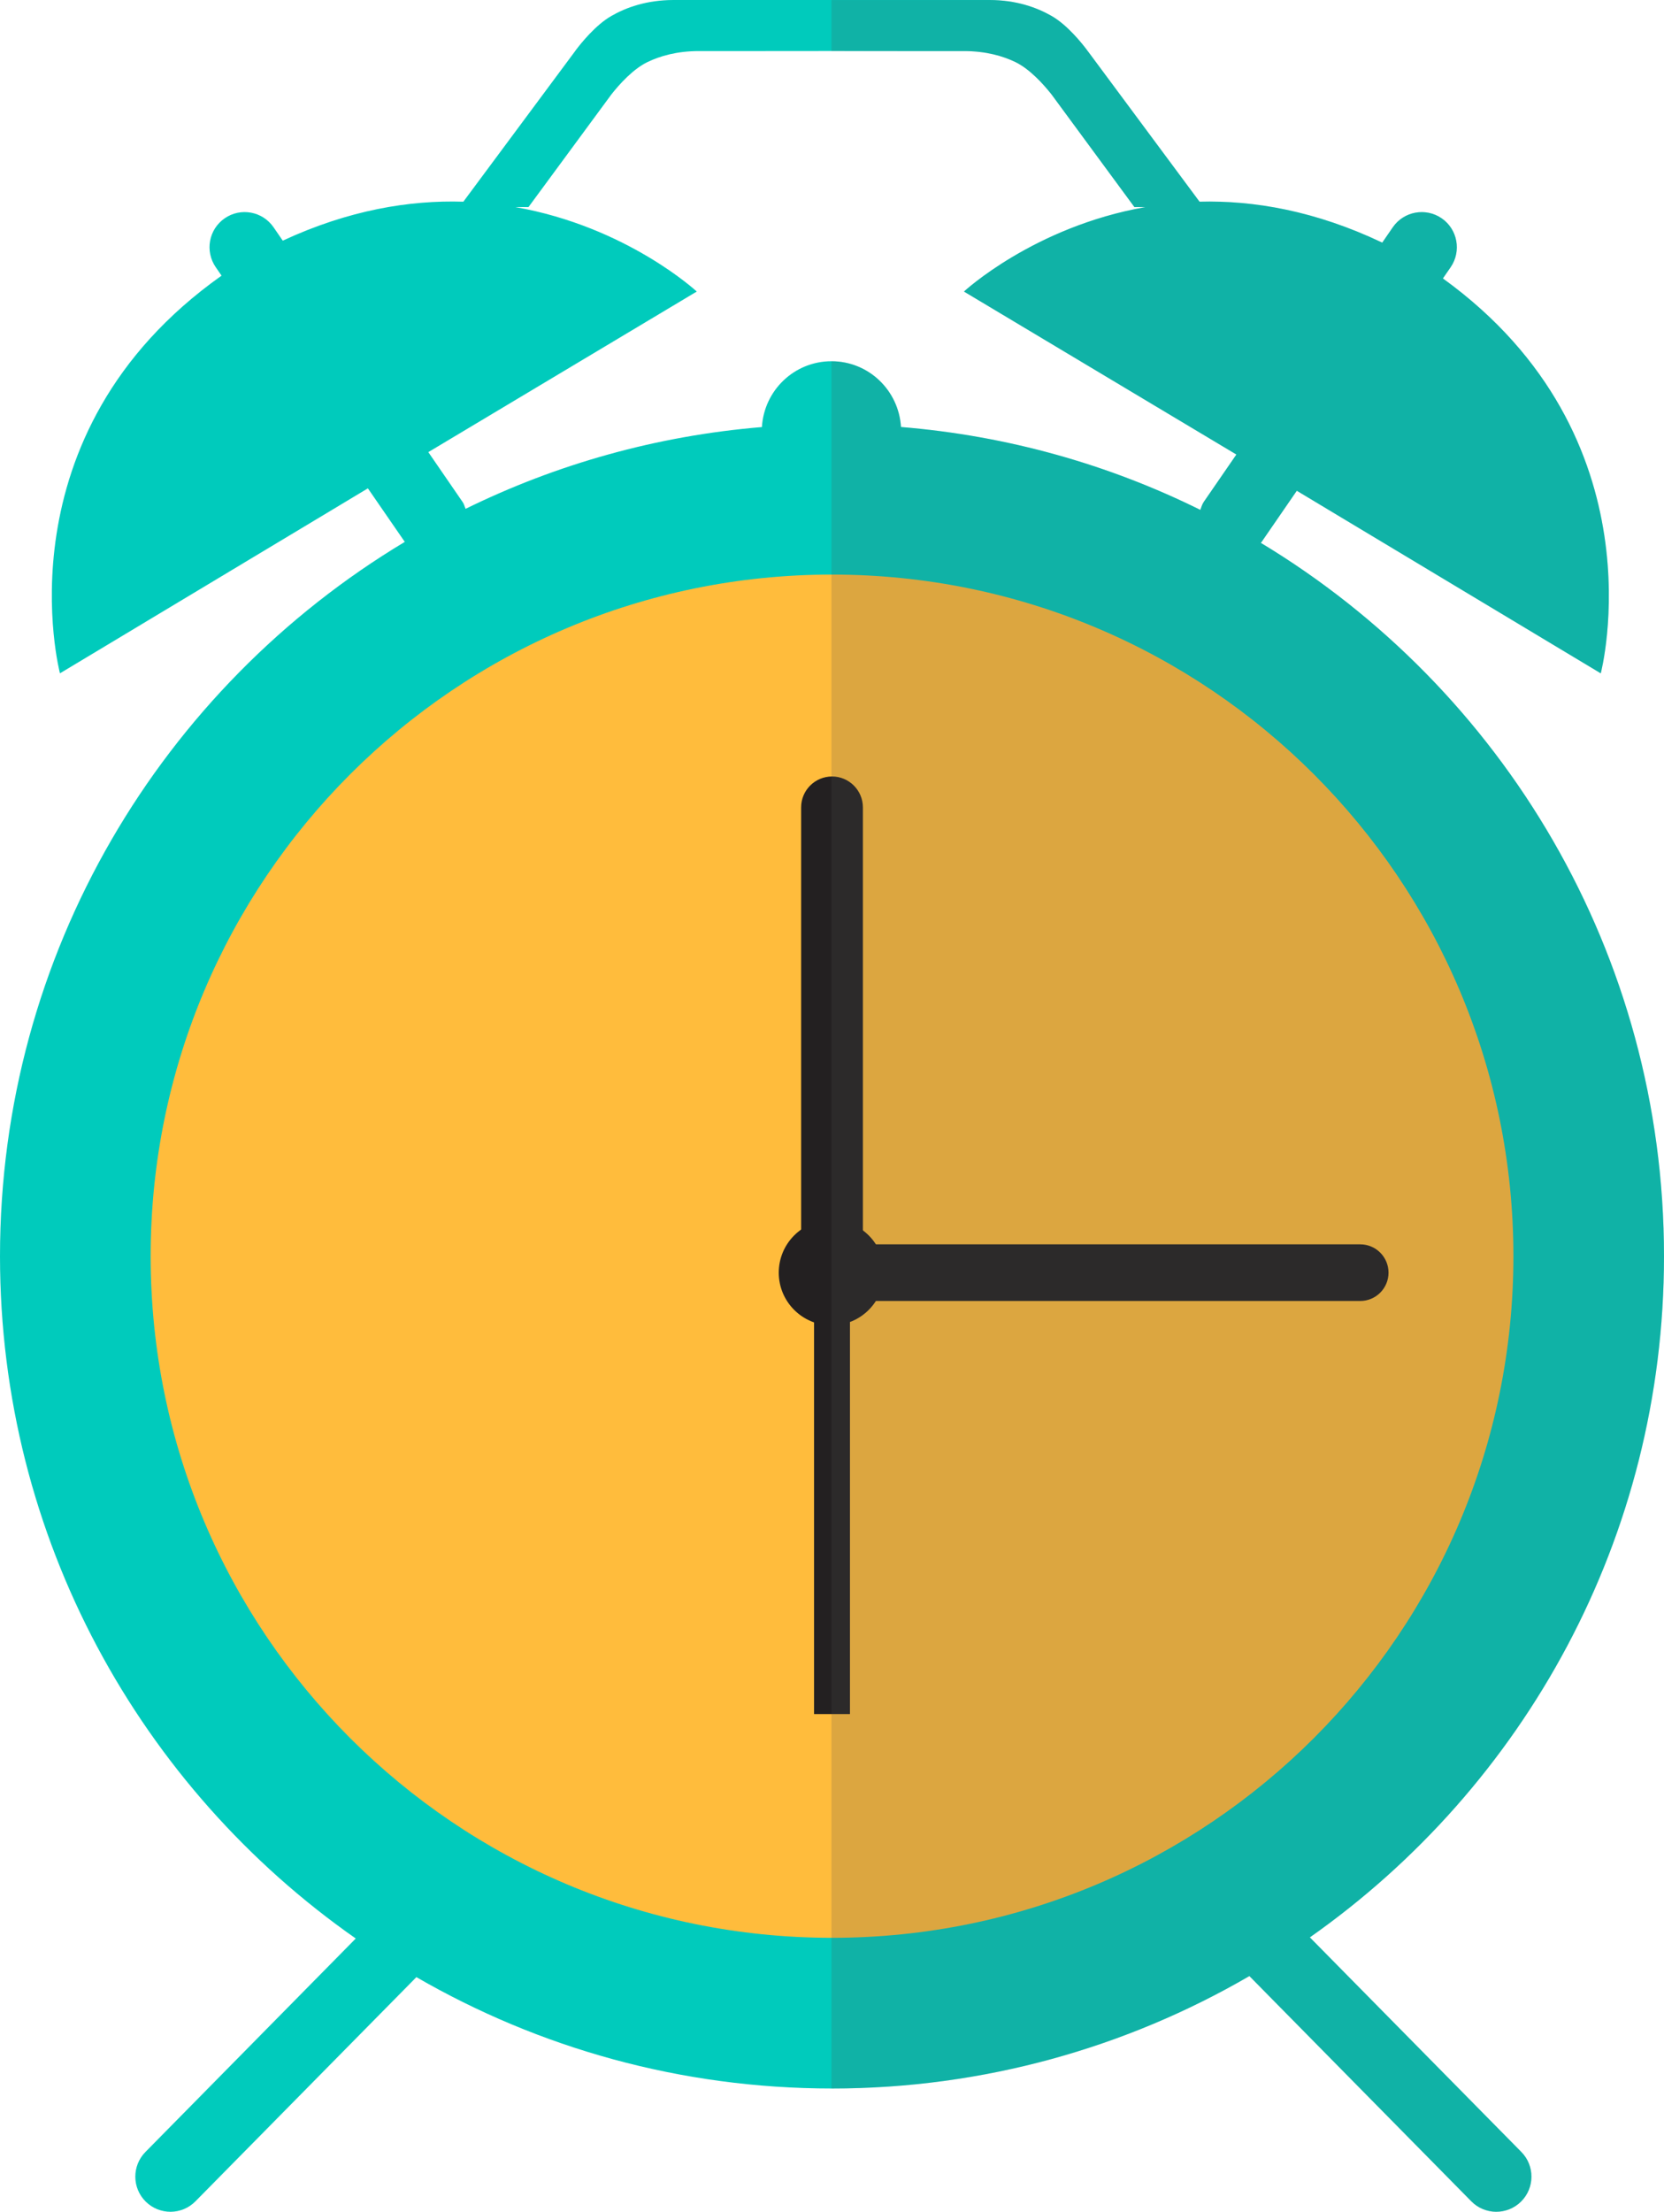 <svg id="_лой_2" xmlns="http://www.w3.org/2000/svg" width="812.84" height="1080" viewBox="0 0 812.84 1080"><g id="School06_82515364"><g id="School06_82515364-2"><path d="M639.84 946.01c104.61-73.54 173-195.04 173-332.61.0-147.87-78.95-277.23-196.98-348.35.09-.12.25-.19.34-.32l17.27-25.09 148.48 89.15s30.37-115.13-77.12-192.83l3.79-5.48c5.36-7.83 3.41-18.52-4.39-23.89-7.83-5.37-18.52-3.4-23.89 4.41l-5.14 7.47c-32.57-15.5-62.68-20.69-89.25-19.99-7.89-10.61-38.13-51.32-54.37-73.25.0.0-.08-.07-.1-.09-.2-.28-.41-.6-.62-.87-2.16-2.87-9.4-12.06-17.21-16.5-7.05-4.04-17.07-7.76-30.32-7.77H329c-13.26.02-23.29 3.73-30.32 7.77-7.83 4.45-15.07 13.64-17.25 16.5-.18.27-.4.58-.62.87.0.02-.07.09-.07.09-16.25 21.92-46.49 62.66-54.4 73.26-26.25-.83-56.05 4.09-88.22 19.02l-4.48-6.52c-5.37-7.81-16.07-9.78-23.85-4.41-7.83 5.37-9.78 16.06-4.41 23.89l2.85 4.13C-1.5 212.31 29.29 328.78 29.29 328.78l150.42-90.32 18.02 26.14C79.28 335.66.0 465.25.0 613.4c0 137.9 68.74 259.67 173.78 333.16L71.05 1050.78c-6.66 6.76-6.59 17.62.16 24.28 6.76 6.64 17.61 6.58 24.27-.18l107.92-109.46c59.76 34.53 129.03 54.38 203.02 54.38s143.94-20.05 203.89-54.9l108.4 109.98c6.65 6.76 17.51 6.81 24.26.18 6.76-6.66 6.84-17.53.18-24.28l-103.29-104.77zm-51.92-700.76c-.78 1.17-1.09 2.45-1.57 3.72-44.71-22.14-94.09-36.2-146.23-40.47-1.11-17.9-15.8-32.11-33.97-32.11s-32.9 14.24-33.97 32.14c-51.6 4.28-100.45 18.17-144.75 39.93-.47-1.08-.69-2.22-1.38-3.23l-16.82-24.46 131.13-78.41s-34.05-31.64-88.65-41.25h6.45l40.51-55.02c4.01-5.08 10.63-12.4 17.61-15.78 6.06-2.92 14.32-5.37 25.13-5.37h.05c22.38.04 64.69-.03 64.69-.03.0.0 42.31.07 64.67.03h.07c10.82.0 19.07 2.45 25.13 5.37 6.96 3.38 13.6 10.7 17.62 15.78l40.5 55.02h5.4c-54.62 9.6-88.67 41.25-88.67 41.25l133.08 79.58-16.04 23.29z" fill="#00cbbc"/><path d="M739.28 613.4c0 183.78-149.04 332.82-332.87 332.82S73.59 797.19 73.59 613.4 222.59 280.56 406.41 280.56 739.28 429.57 739.28 613.4z" fill="#ffbc3c"/><path d="M431.89 621.43c0 14.2-11.51 25.73-25.73 25.73s-25.75-11.53-25.75-25.73 11.53-25.73 25.75-25.73 25.73 11.53 25.73 25.73z" fill="#232021"/><path d="M397.66 644.39h17.53v192.58H397.66z" fill="#232021"/><path d="M421.51 606.35c0 8.33-6.77 15.07-15.07 15.07h0c-8.34.0-15.1-6.75-15.1-15.07V394.24c0-8.33 6.76-15.09 15.1-15.09h0c8.3.0 15.07 6.77 15.07 15.09v212.11z" fill="#232021"/><path d="M678.27 621.43c0 7.65-6.2 13.83-13.82 13.83h-244.19c-7.64.0-13.82-6.18-13.82-13.83h0c0-7.63 6.18-13.83 13.82-13.83h244.19c7.63.0 13.82 6.2 13.82 13.83h0z" fill="#232021"/><path d="M470.83 24.97h.07c10.82.0 19.07 2.45 25.13 5.37 6.96 3.38 13.6 10.7 17.62 15.78l40.5 55.02h5.4c-54.62 9.6-88.67 41.25-88.67 41.25l133.08 79.58-16.04 23.29c-.78 1.17-1.09 2.45-1.57 3.72-44.71-22.14-94.09-36.2-146.23-40.47-1.11-17.9-15.8-32.11-33.97-32.11v843.41h.26c74.33.0 143.94-20.05 203.89-54.9l108.4 109.98c6.65 6.76 17.51 6.81 24.26.18 6.76-6.66 6.84-17.53.18-24.28l-103.29-104.77c104.61-73.54 173-195.04 173-332.61.0-147.87-78.95-277.23-196.98-348.35.09-.12.25-.19.34-.32l17.27-25.09 148.48 89.15s30.37-115.13-77.12-192.83l3.79-5.48c5.36-7.83 3.41-18.52-4.39-23.89-7.83-5.37-18.52-3.4-23.89 4.41l-5.14 7.47c-32.57-15.5-62.68-20.69-89.25-19.99-7.89-10.61-38.13-51.32-54.37-73.25.0.0-.08-.07-.1-.09-.2-.28-.41-.6-.62-.87-2.16-2.87-9.4-12.06-17.21-16.5-7.05-4.04-17.07-7.76-30.32-7.77h-77.18V24.94s42.31.07 64.67.03z" fill="#545454" opacity=".2"/></g></g></svg>